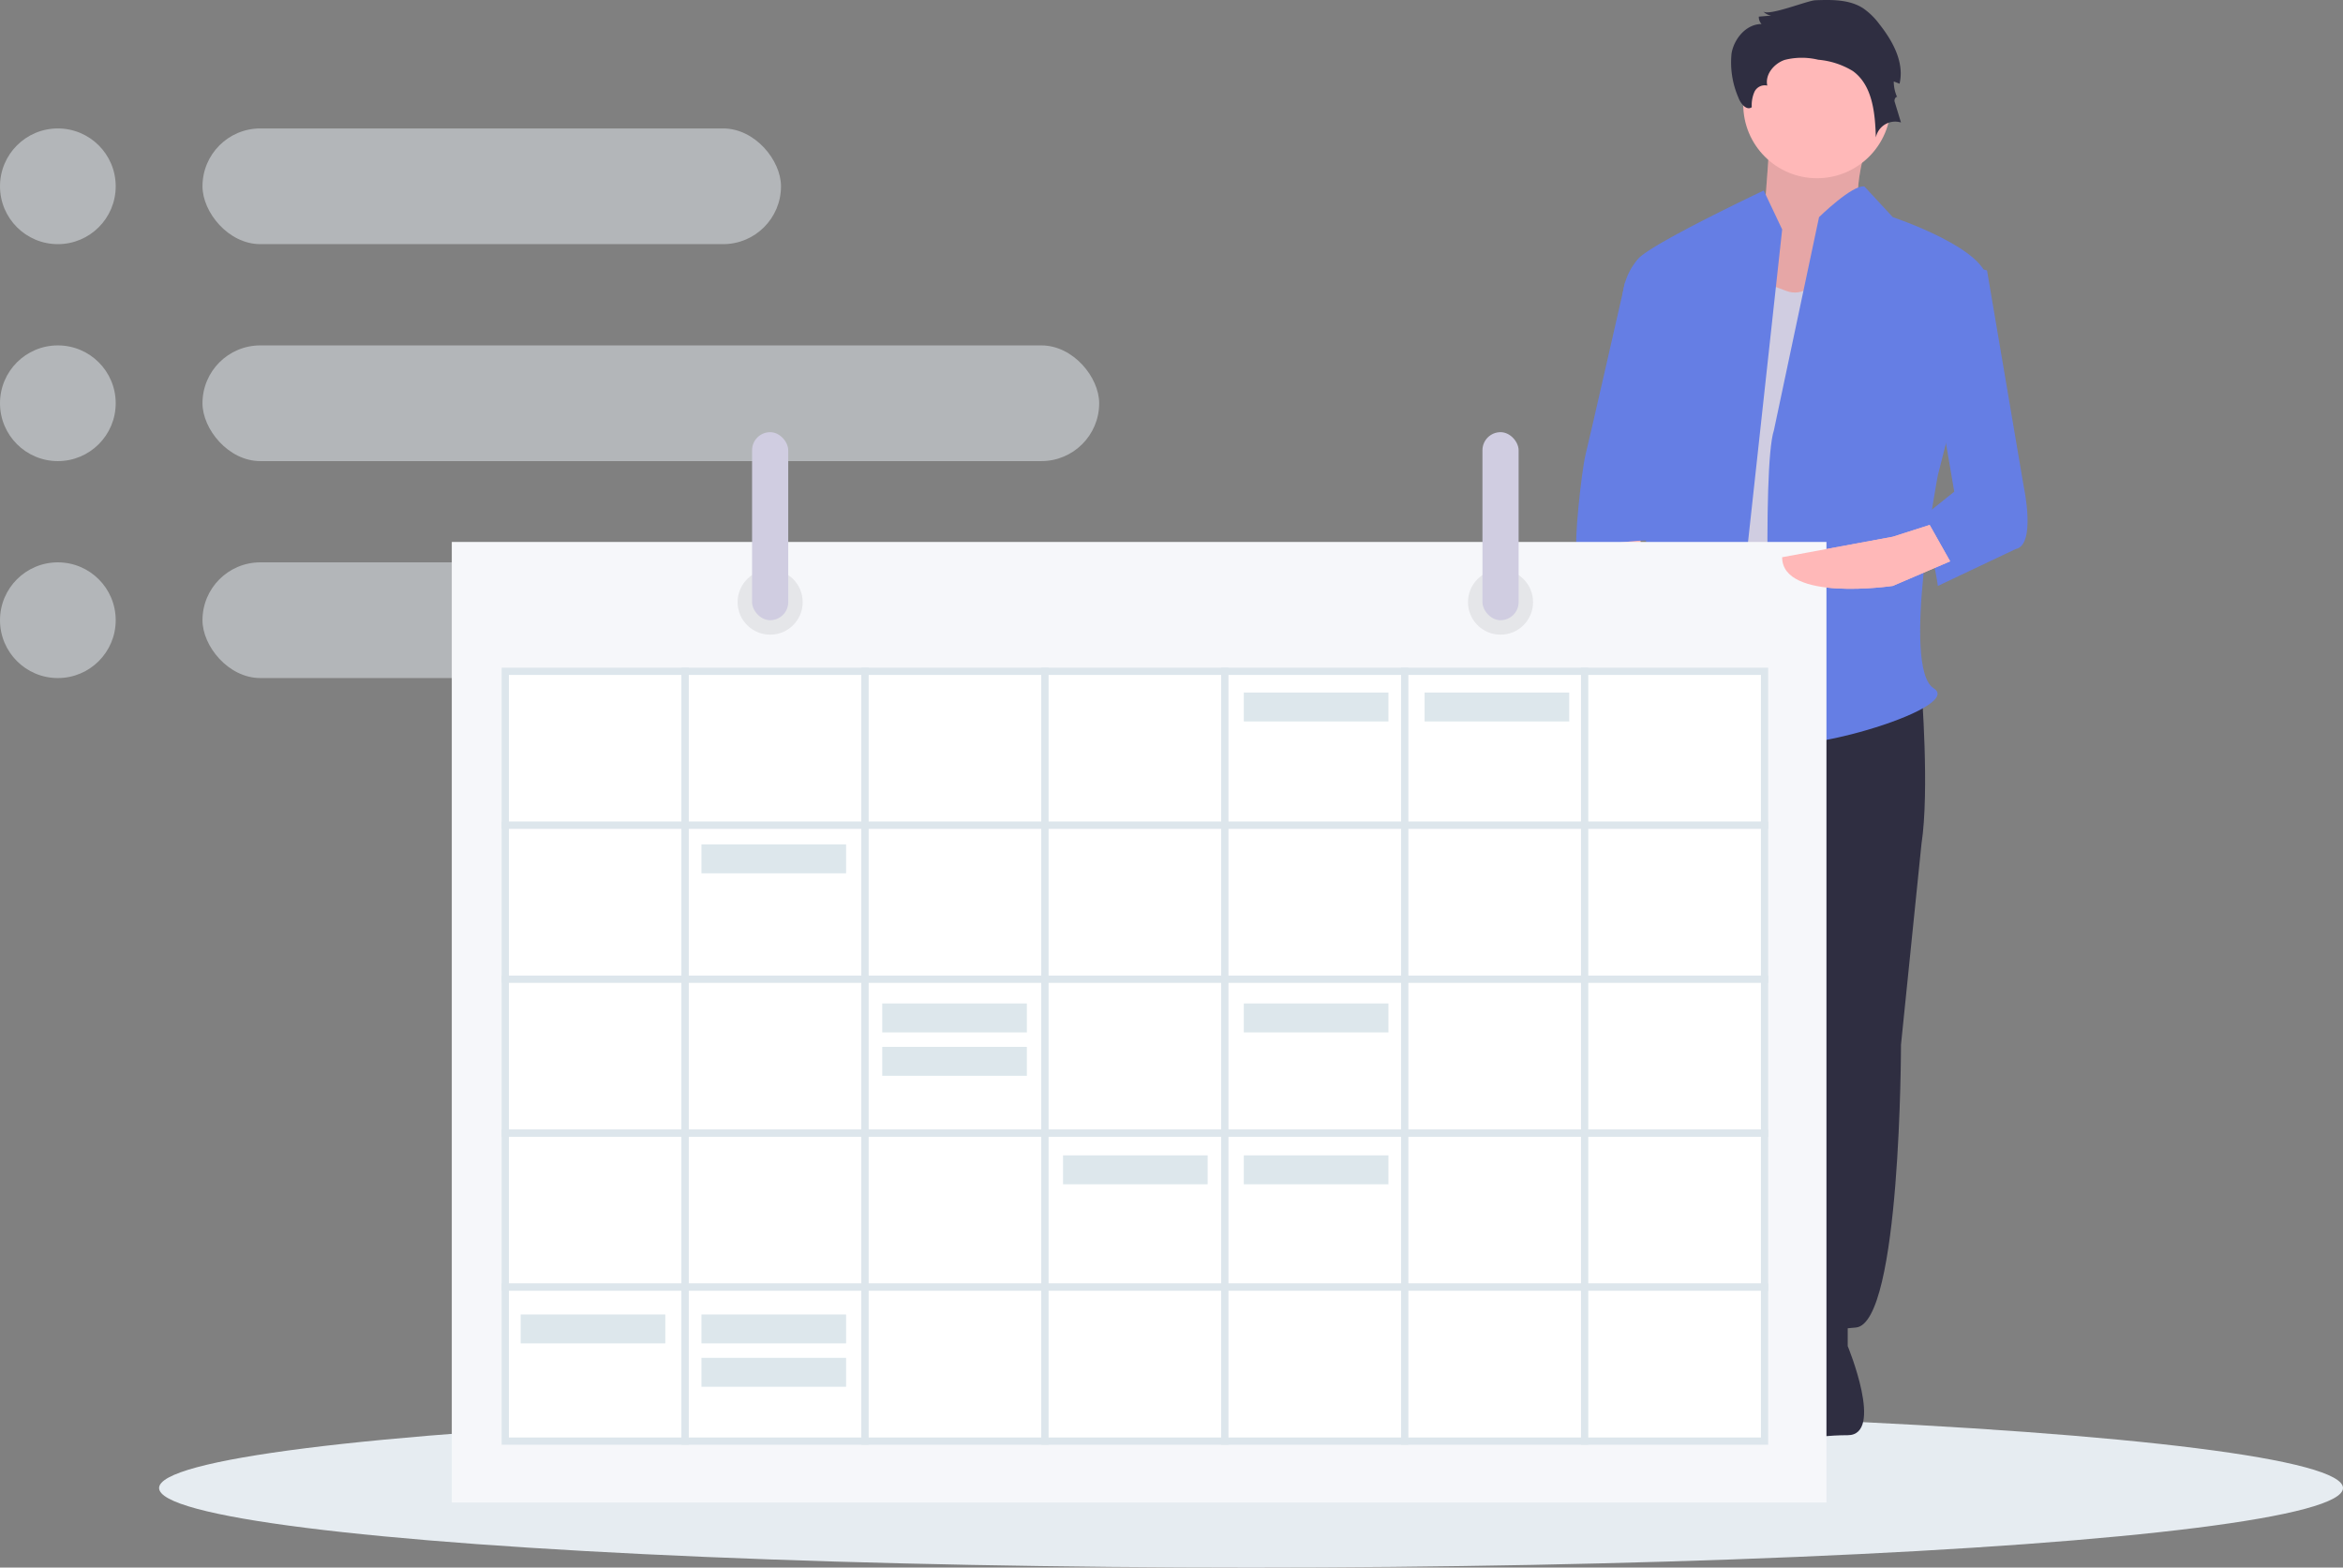 <svg xmlns="http://www.w3.org/2000/svg" width="324" height="216.761" viewBox="0 0 324 216.761"><rect x="0" y="0" width="324" height="216.761" fill="#808080" stroke="none"/><defs><style>.cls-1{opacity:.5}.cls-2{fill:#e6ecf1}.cls-3{fill:#ffb8b8}.cls-4{opacity:.1}.cls-5{fill:#2f2e41}.cls-6{fill:#d0cde1}.cls-7{fill:#657ee4}.cls-8{fill:#f6f7fa}.cls-9{fill:#fff;stroke:#dde6ec}.cls-10{fill:#e5e6e9}.cls-11{fill:#dde7ec}</style></defs><g id="undraw_steps_ngvm" transform="translate(29)"><g id="Gruppe_3845" class="cls-1"><g id="Gruppe_3842"><circle id="Ellipse_814" cx="8" cy="8" r="8" class="cls-2" transform="translate(-29 17.761)"/><rect id="Rechteck_1640" width="80" height="16" class="cls-2" rx="8" transform="translate(-1 17.761)"/></g><g id="Gruppe_3843" transform="translate(0 30)"><circle id="Ellipse_814-2" cx="8" cy="8" r="8" class="cls-2" transform="translate(-29 17.761)"/><rect id="Rechteck_1640-2" width="124" height="16" class="cls-2" rx="8" transform="translate(-1 17.761)"/></g><g id="Gruppe_3844" transform="translate(0 60)"><circle id="Ellipse_814-3" cx="8" cy="8" r="8" class="cls-2" transform="translate(-29 17.761)"/><rect id="Rechteck_1640-3" width="80" height="16" class="cls-2" rx="8" transform="translate(-1 17.761)"/></g></g><ellipse id="Ellipse_813" cx="151" cy="11" class="cls-2" rx="151" ry="11" transform="translate(-7 194.761)"/><g id="Gruppe_3841"><path id="Pfad_1634" d="M230.193 16.43s-3.882 11.048-1.493 12.748l-8.062 15.58-12.541-3.4 6.868-11.615s.9-11.615.9-13.314l14.328.001z" class="cls-3"/><path id="Pfad_1635" d="M230.193 16.43s-3.882 11.048-1.493 12.748l-8.062 15.58-12.541-3.4 6.868-11.615s.9-11.615.9-13.314l14.328.001z" class="cls-4"/><path id="Pfad_1636" d="M236.709 95.182s1.133 14.164 0 21.529l-2.833 27.762s0 38.526-6.232 39.093-10.765 1.133-11.331-1.133 2.833-3.4 1.133-4.533-2.266-5.1 0-9.632v-50.424l-10.765 28.895s-1.133 23.8-2.266 27.195 1.133 9.632-2.833 10.2-8.5-2.833-10.765-3.966 3.4-1.133 2.266-1.7-4.533-2.266-3.4-2.833l2.266-27.762s3.116-58.073 7.082-60.339l6.516 1.637z" class="cls-5"/><path id="Pfad_1637" d="M226.51 181.604v4.532s5.1 12.321 0 12.321-9.065 1.277-9.065-.423v-15.3z" class="cls-5"/><path id="Pfad_1638" d="M193.083 181.292v4.532s-5.1 12.321 0 12.321 9.065 1.277 9.065-.423v-15.3z" class="cls-5"/><circle id="Ellipse_811" cx="10.198" cy="10.198" r="10.198" class="cls-3" transform="translate(212.063 4.249)"/><path id="Pfad_1639" d="M225.378 33.427s-2.833 8.5-7.365 6.8l-4.533-1.7-7.932 54.39s6.232 9.065 15.3 3.4l4.53-62.89z" class="cls-6"/><path id="Pfad_1640" d="M858.463 215.363l-2.549-5.382s-15.014 7.082-17.28 9.348a8.848 8.848 0 0 0-2.266 5.666l3.966 14.164s-1.134 31.161-1.134 32.294-3.966 7.365-1.133 5.1 3.4-4.533 5.666-1.133l7.365 7.365z" class="cls-7" transform="translate(-641.017 -183.636)"/><path id="Pfad_1641" d="M197.615 72.52l1.7 15.864s10.2 9.065 7.932 9.632l-3.4-1.7s-3.966 3.966-6.232 1.7l-7.932-23.8z" class="cls-3"/><path id="Pfad_1642" d="M897.26 123.534c2.261-.081 4.68-.121 6.586 1.1a9.643 9.643 0 0 1 2.276 2.228c1.857 2.347 3.461 5.3 2.771 8.212l-.8-.312a5.245 5.245 0 0 0 .506 2.247c-.113-.328-.49.2-.389.534l.882 2.895a2.725 2.725 0 0 0-3.475 2.074c-.1-3.362-.45-7.217-3.177-9.186a10.989 10.989 0 0 0-4.791-1.565 9.637 9.637 0 0 0-4.644.024c-1.48.509-2.74 2.022-2.4 3.55a1.582 1.582 0 0 0-1.783.879 4.614 4.614 0 0 0-.365 2.112c-.727.514-1.555-.507-1.852-1.347a12.155 12.155 0 0 1-.939-6.127c.375-2.057 2.051-4.022 4.141-4.029a1.451 1.451 0 0 1-.377-1.022l1.723-.146a1.9 1.9 0 0 1-1.138-.6c.685.759 6.126-1.481 7.245-1.521z" class="cls-5" transform="translate(-675.216 -123.5)"/><path id="Pfad_1643" d="M222.544 30.027s4.612-4.52 6.272-4.243l3.926 4.243s13.6 4.533 13.031 9.065l-6.8 26.628s-5.1 26.628-.567 29.461-21.53 10.2-22.1 6.8-1.7-37.393 0-42.492l6.238-29.462z" class="cls-7"/><path id="Pfad_1644" d="M202.715 39.093h-7.005s-4.892 21.529-5.459 23.8-1.7 13.031-1.133 13.031 11.9-2.266 11.9-.567z" class="cls-7"/><path id="Pfad_1648" d="M238.975 35.693l6.8 1.7 5.1 30.028s1.7 7.932-1.133 8.5l-10.765 5.1s-1.133-8.5-3.4-8.5l5.666-4.533-3.4-19.83z" class="cls-7"/><path id="Pfad_1647" d="M240.674 77.619l-7.932 3.4s-15.3 2.266-15.3-3.966l15.3-2.833 5.1-1.63z" class="cls-3"/></g><g id="Gruppe_3840"><path id="Rechteck_1627" d="M33.477 74.94h190.092v132.821h-190.092z" class="cls-8"/><g id="Gruppe_3021"><path id="Rechteck_1335" d="M40.871 92.826h24.877v21.29h-24.877z" class="cls-9"/><path id="Rechteck_1335-2" d="M65.748 92.826h24.877v21.29h-24.877z" class="cls-9"/><path id="Rechteck_1335-3" d="M90.625 92.826h24.877v21.29h-24.877z" class="cls-9"/><path id="Rechteck_1335-4" d="M115.502 92.826h24.877v21.29h-24.877z" class="cls-9"/><path id="Rechteck_1335-5" d="M140.378 92.826h24.877v21.29h-24.877z" class="cls-9"/><path id="Rechteck_1335-6" d="M165.255 92.826h24.877v21.29h-24.877z" class="cls-9"/><path id="Rechteck_1335-7" d="M190.132 92.826h24.877v21.29h-24.877z" class="cls-9"/><path id="Rechteck_1335-8" d="M40.871 114.116h24.877v21.29h-24.877z" class="cls-9"/><path id="Rechteck_1335-9" d="M65.748 114.116h24.877v21.29h-24.877z" class="cls-9"/><path id="Rechteck_1335-10" d="M90.625 114.116h24.877v21.29h-24.877z" class="cls-9"/><path id="Rechteck_1335-11" d="M115.502 114.116h24.877v21.29h-24.877z" class="cls-9"/><path id="Rechteck_1335-12" d="M140.378 114.116h24.877v21.29h-24.877z" class="cls-9"/><path id="Rechteck_1335-13" d="M165.255 114.116h24.877v21.29h-24.877z" class="cls-9"/><path id="Rechteck_1335-14" d="M190.132 114.116h24.877v21.29h-24.877z" class="cls-9"/><path id="Rechteck_1335-15" d="M40.871 135.406h24.877v21.29h-24.877z" class="cls-9"/><path id="Rechteck_1335-16" d="M65.748 135.406h24.877v21.29h-24.877z" class="cls-9"/><path id="Rechteck_1335-17" d="M90.625 135.406h24.877v21.29h-24.877z" class="cls-9"/><path id="Rechteck_1335-18" d="M115.502 135.406h24.877v21.29h-24.877z" class="cls-9"/><path id="Rechteck_1335-19" d="M140.378 135.406h24.877v21.29h-24.877z" class="cls-9"/><path id="Rechteck_1335-20" d="M165.255 135.406h24.877v21.29h-24.877z" class="cls-9"/><path id="Rechteck_1335-21" d="M190.132 135.406h24.877v21.29h-24.877z" class="cls-9"/><path id="Rechteck_1335-22" d="M40.871 156.696h24.877v21.29h-24.877z" class="cls-9"/><path id="Rechteck_1335-23" d="M65.748 156.696h24.877v21.29h-24.877z" class="cls-9"/><path id="Rechteck_1335-24" d="M90.625 156.696h24.877v21.29h-24.877z" class="cls-9"/><path id="Rechteck_1335-25" d="M115.502 156.696h24.877v21.29h-24.877z" class="cls-9"/><path id="Rechteck_1335-26" d="M140.378 156.696h24.877v21.29h-24.877z" class="cls-9"/><path id="Rechteck_1335-27" d="M165.255 156.696h24.877v21.29h-24.877z" class="cls-9"/><path id="Rechteck_1335-28" d="M190.132 156.696h24.877v21.29h-24.877z" class="cls-9"/><path id="Rechteck_1335-29" d="M40.871 177.986h24.877v21.29h-24.877z" class="cls-9"/><path id="Rechteck_1335-30" d="M65.748 177.986h24.877v21.29h-24.877z" class="cls-9"/><path id="Rechteck_1335-31" d="M90.625 177.986h24.877v21.29h-24.877z" class="cls-9"/><path id="Rechteck_1335-32" d="M115.502 177.986h24.877v21.29h-24.877z" class="cls-9"/><path id="Rechteck_1335-33" d="M140.378 177.986h24.877v21.29h-24.877z" class="cls-9"/><path id="Rechteck_1335-34" d="M165.255 177.986h24.877v21.29h-24.877z" class="cls-9"/><path id="Rechteck_1335-35" d="M190.132 177.986h24.877v21.29h-24.877z" class="cls-9"/></g><g id="Gruppe_3838" transform="translate(10)"><circle id="Ellipse_812" cx="4.5" cy="4.5" r="4.5" class="cls-10" transform="translate(63 78.761)"/><rect id="Rechteck_1628" width="5" height="26" class="cls-6" rx="2.5" transform="translate(65 59.761)"/></g><g id="Gruppe_3839" transform="translate(111)"><circle id="Ellipse_812-2" cx="4.5" cy="4.5" r="4.5" class="cls-10" transform="translate(63 78.761)"/><rect id="Rechteck_1628-2" width="5" height="26" class="cls-6" rx="2.5" transform="translate(65 59.761)"/></g><path id="Pfad_1649" d="M240.674 77.619l-7.932 3.4s-15.3 2.266-15.3-3.966l15.3-2.833 5.1-1.63z" class="cls-3"/><path id="Rechteck_1629" d="M68 116.761h20v4h-20z" class="cls-11"/><path id="Rechteck_1630" d="M93 138.761h20v4h-20z" class="cls-11"/><path id="Rechteck_1631" d="M93 144.761h20v4h-20z" class="cls-11"/><path id="Rechteck_1632" d="M143 138.761h20v4h-20z" class="cls-11"/><path id="Rechteck_1633" d="M143 159.761h20v4h-20z" class="cls-11"/><path id="Rechteck_1634" d="M118 159.761h20v4h-20z" class="cls-11"/><path id="Rechteck_1635" d="M43 181.761h20v4h-20z" class="cls-11"/><path id="Rechteck_1636" d="M68 181.761h20v4h-20z" class="cls-11"/><path id="Rechteck_1637" d="M68 187.761h20v4h-20z" class="cls-11"/><path id="Rechteck_1638" d="M143 95.761h20v4h-20z" class="cls-11"/><path id="Rechteck_1639" d="M168 95.761h20v4h-20z" class="cls-11"/></g></g></svg>